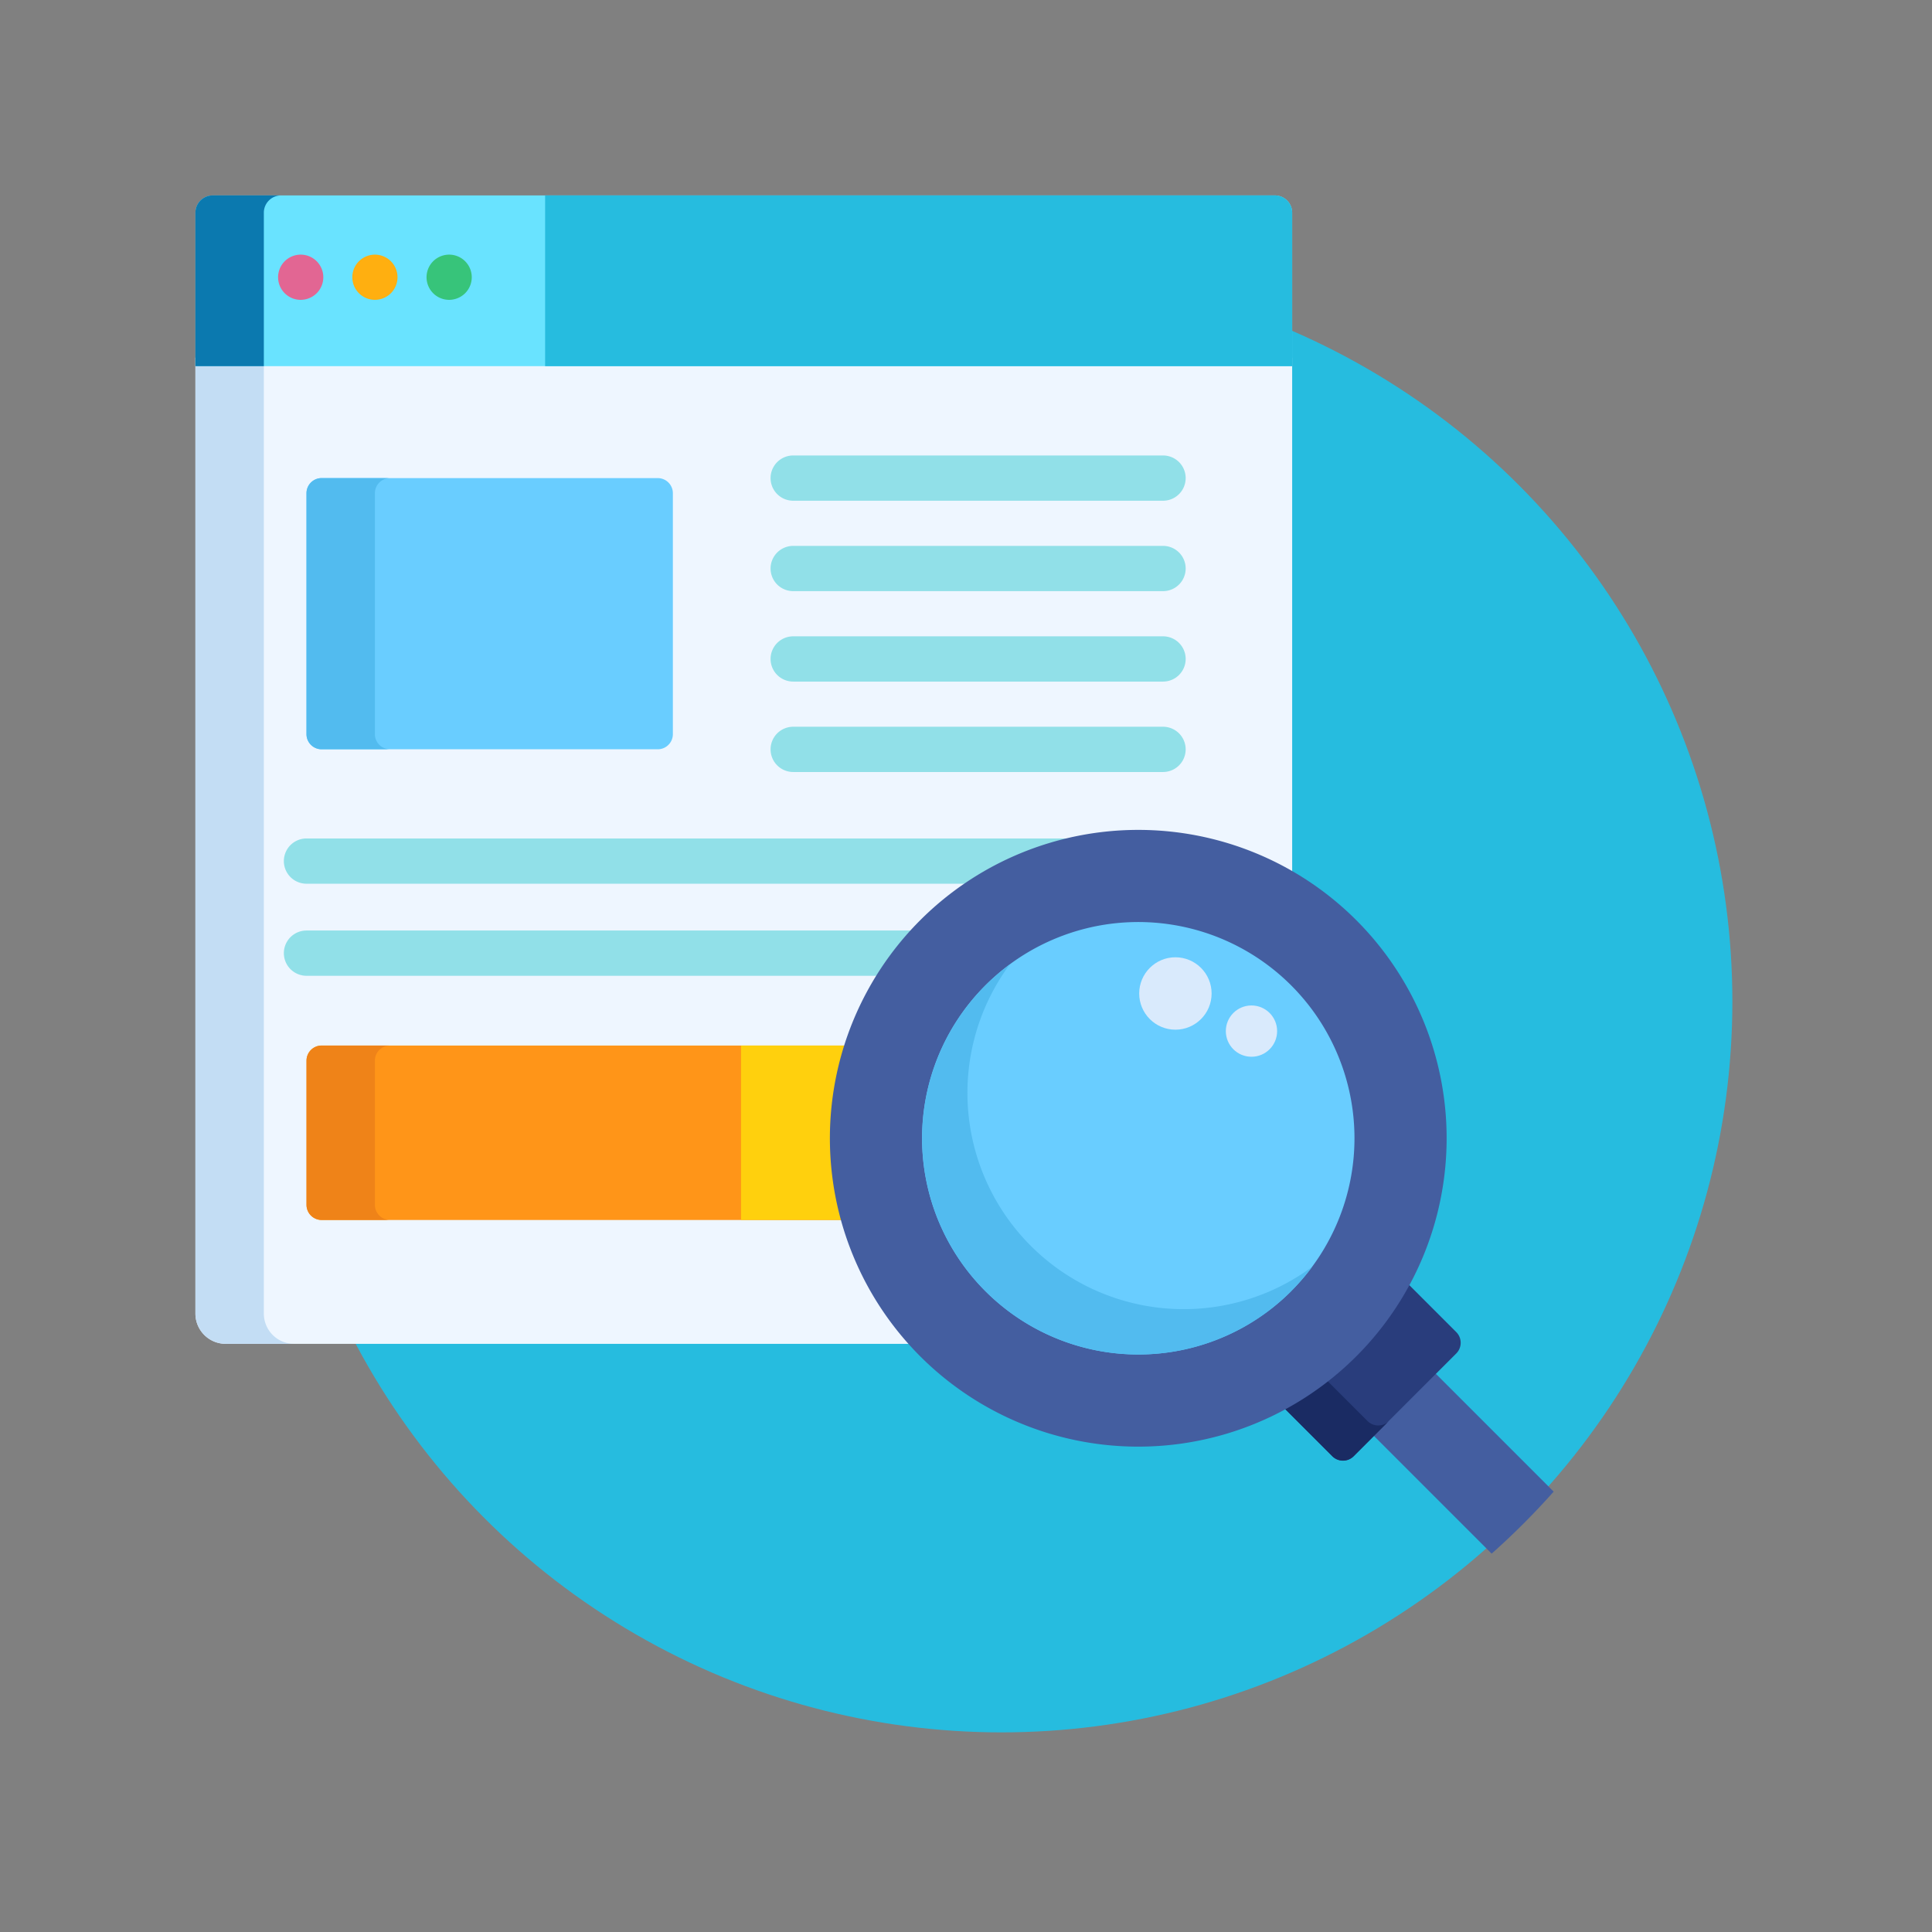 <svg xmlns="http://www.w3.org/2000/svg" width="80" height="80" viewBox="0 0 80 80">
  <rect x="0" y="0" width="80" height="80" fill="#808080" stroke="none"/>
  <g id="Group_37858" data-name="Group 37858" transform="translate(-427 -979)">
    <rect id="Rectangle_15326" data-name="Rectangle 15326" width="80" height="80" transform="translate(427 979)" fill="none"/>
    <g id="seo" transform="translate(435.092 987.092)">
      <circle id="Ellipse_2511" data-name="Ellipse 2511" cx="30.266" cy="30.266" r="30.266" transform="translate(3.11 3.11)" fill="#26bcdf"/>
      <path id="Path_25198" data-name="Path 25198" d="M30.189,77.235a12.532,12.532,0,0,1,15.225-1.929V53.763H0v39.59A1.253,1.253,0,0,0,1.249,94.6H29.865A12.534,12.534,0,0,1,30.189,77.235Z" transform="translate(0 -47.047)" fill="#eef6ff"/>
      <path id="Path_25199" data-name="Path 25199" d="M2.833,93.353V53.763H0v39.59A1.253,1.253,0,0,0,1.249,94.6H4.083A1.253,1.253,0,0,1,2.833,93.353Z" transform="translate(0 -47.047)" fill="#c3ddf4"/>
      <path id="Path_25200" data-name="Path 25200" d="M44.7,0H.714A.716.716,0,0,0,0,.714V7.07H45.414V.714A.716.716,0,0,0,44.7,0Z" fill="#69e3ff"/>
      <path id="Path_25201" data-name="Path 25201" d="M3.547,0H.714A.716.716,0,0,0,0,.714V7.07H2.833V.714A.716.716,0,0,1,3.547,0Z" fill="#0b79af"/>
      <path id="Path_25202" data-name="Path 25202" d="M51.987,104.3a.626.626,0,0,1-.625.625H37.441a.626.626,0,0,1-.625-.625V94.321a.626.626,0,0,1,.625-.625H51.362a.626.626,0,0,1,.625.625V104.3Z" transform="translate(-32.217 -81.991)" fill="#69cdff"/>
      <path id="Path_25203" data-name="Path 25203" d="M39.649,104.3V94.321a.626.626,0,0,1,.625-.625H37.441a.626.626,0,0,0-.625.625V104.3a.626.626,0,0,0,.625.625h2.833A.626.626,0,0,1,39.649,104.3Z" transform="translate(-32.217 -81.991)" fill="#52bbef"/>
      <path id="Path_25204" data-name="Path 25204" d="M59.344,281.788h-21.9a.626.626,0,0,0-.625.625v5.973a.626.626,0,0,0,.625.625H59.208A12.606,12.606,0,0,1,59.344,281.788Z" transform="translate(-32.217 -246.586)" fill="#ff9518"/>
      <path id="Path_25205" data-name="Path 25205" d="M39.649,288.385v-5.973a.626.626,0,0,1,.625-.625H37.441a.626.626,0,0,0-.625.625v5.973a.626.626,0,0,0,.625.625h2.833A.626.626,0,0,1,39.649,288.385Z" transform="translate(-32.217 -246.586)" fill="#ef8318"/>
      <path id="Path_25206" data-name="Path 25206" d="M185.385,281.788H180.85v7.222h4.4A12.606,12.606,0,0,1,185.385,281.788Z" transform="translate(-158.257 -246.586)" fill="#ffd00d"/>
      <g id="Group_37846" data-name="Group 37846" transform="translate(3.662 10.768)">
        <path id="Path_25207" data-name="Path 25207" d="M206.916,88.07H191.6a.937.937,0,0,1,0-1.874h15.314a.937.937,0,0,1,0,1.874Z" transform="translate(-170.509 -86.196)" fill="#91e0e8"/>
        <path id="Path_25208" data-name="Path 25208" d="M206.916,118.043H191.6a.937.937,0,0,1,0-1.874h15.314a.937.937,0,0,1,0,1.874Z" transform="translate(-170.509 -112.425)" fill="#91e0e8"/>
        <path id="Path_25209" data-name="Path 25209" d="M206.916,148.016H191.6a.937.937,0,0,1,0-1.874h15.314a.937.937,0,0,1,0,1.874Z" transform="translate(-170.509 -138.653)" fill="#91e0e8"/>
        <path id="Path_25210" data-name="Path 25210" d="M206.916,177.989H191.6a.937.937,0,0,1,0-1.874h15.314a.937.937,0,1,1,0,1.874Z" transform="translate(-170.509 -164.882)" fill="#91e0e8"/>
        <path id="Path_25211" data-name="Path 25211" d="M63.063,213.148H30.253a.937.937,0,1,0,0,1.874h27.68A12.385,12.385,0,0,1,63.063,213.148Z" transform="translate(-29.316 -197.289)" fill="#91e0e8"/>
        <path id="Path_25212" data-name="Path 25212" d="M55.6,243.662H30.253a.937.937,0,1,0,0,1.874H54.137A12.492,12.492,0,0,1,55.6,243.662Z" transform="translate(-29.316 -223.991)" fill="#91e0e8"/>
      </g>
      <path id="Path_25213" data-name="Path 25213" d="M28.332,21.484a.936.936,0,1,1,.662-.274A.947.947,0,0,1,28.332,21.484Z" transform="translate(-23.973 -17.16)" fill="#e26693"/>
      <path id="Path_25214" data-name="Path 25214" d="M52.927,21.484a.936.936,0,1,1,.663-.275A.94.94,0,0,1,52.927,21.484Z" transform="translate(-45.495 -17.16)" fill="#ffaf10"/>
      <path id="Path_25215" data-name="Path 25215" d="M77.532,21.484a.936.936,0,1,1,.662-.274A.942.942,0,0,1,77.532,21.484Z" transform="translate(-67.026 -17.16)" fill="#37c47a"/>
      <path id="Path_25216" data-name="Path 25216" d="M391.781,389.207l-2.568,2.568,5.052,5.052a30.8,30.8,0,0,0,2.568-2.568Z" transform="translate(-340.591 -340.586)" fill="#445ea0"/>
      <path id="Path_25217" data-name="Path 25217" d="M367.075,361.9l-2.128-2.128a12.59,12.59,0,0,1-5.132,5.14l2.124,2.124a.626.626,0,0,0,.883,0l4.252-4.252A.627.627,0,0,0,367.075,361.9Z" transform="translate(-314.865 -314.832)" fill="#293d7c"/>
      <path id="Path_25218" data-name="Path 25218" d="M363.4,393.53l-1.816-1.816a12.473,12.473,0,0,1-1.765,1.15l2.124,2.124a.626.626,0,0,0,.883,0l1.457-1.458A.626.626,0,0,1,363.4,393.53Z" transform="translate(-314.865 -342.779)" fill="#1a2b63"/>
      <path id="Path_25219" data-name="Path 25219" d="M232.106,214.044a12.769,12.769,0,1,1-18.058,0A12.769,12.769,0,0,1,232.106,214.044Z" transform="translate(-184.036 -184.032)" fill="#445ea0"/>
      <path id="Path_25220" data-name="Path 25220" d="M256.139,256.134a8.953,8.953,0,1,1,0-12.661A8.953,8.953,0,0,1,256.139,256.134Z" transform="translate(-210.767 -210.763)" fill="#69cdff"/>
      <path id="Path_25221" data-name="Path 25221" d="M256.138,268.426a9.011,9.011,0,0,0,.867-1.006A8.953,8.953,0,0,1,244.484,254.9a8.953,8.953,0,1,0,11.655,13.529Z" transform="translate(-210.766 -223.054)" fill="#52bbef"/>
      <path id="Path_25222" data-name="Path 25222" d="M146.131,0H115.912V7.07h30.934V.714A.716.716,0,0,0,146.131,0Z" transform="translate(-101.432)" fill="#26bcdf"/>
      <g id="Group_37847" data-name="Group 37847" transform="translate(39.08 31.547)">
        <circle id="Ellipse_2512" data-name="Ellipse 2512" cx="1.499" cy="1.499" r="1.499" fill="#d9eafc"/>
        <circle id="Ellipse_2513" data-name="Ellipse 2513" cx="1.062" cy="1.062" r="1.062" transform="translate(3.587 1.995)" fill="#d9eafc"/>
      </g>
    </g>
  </g>
</svg>

